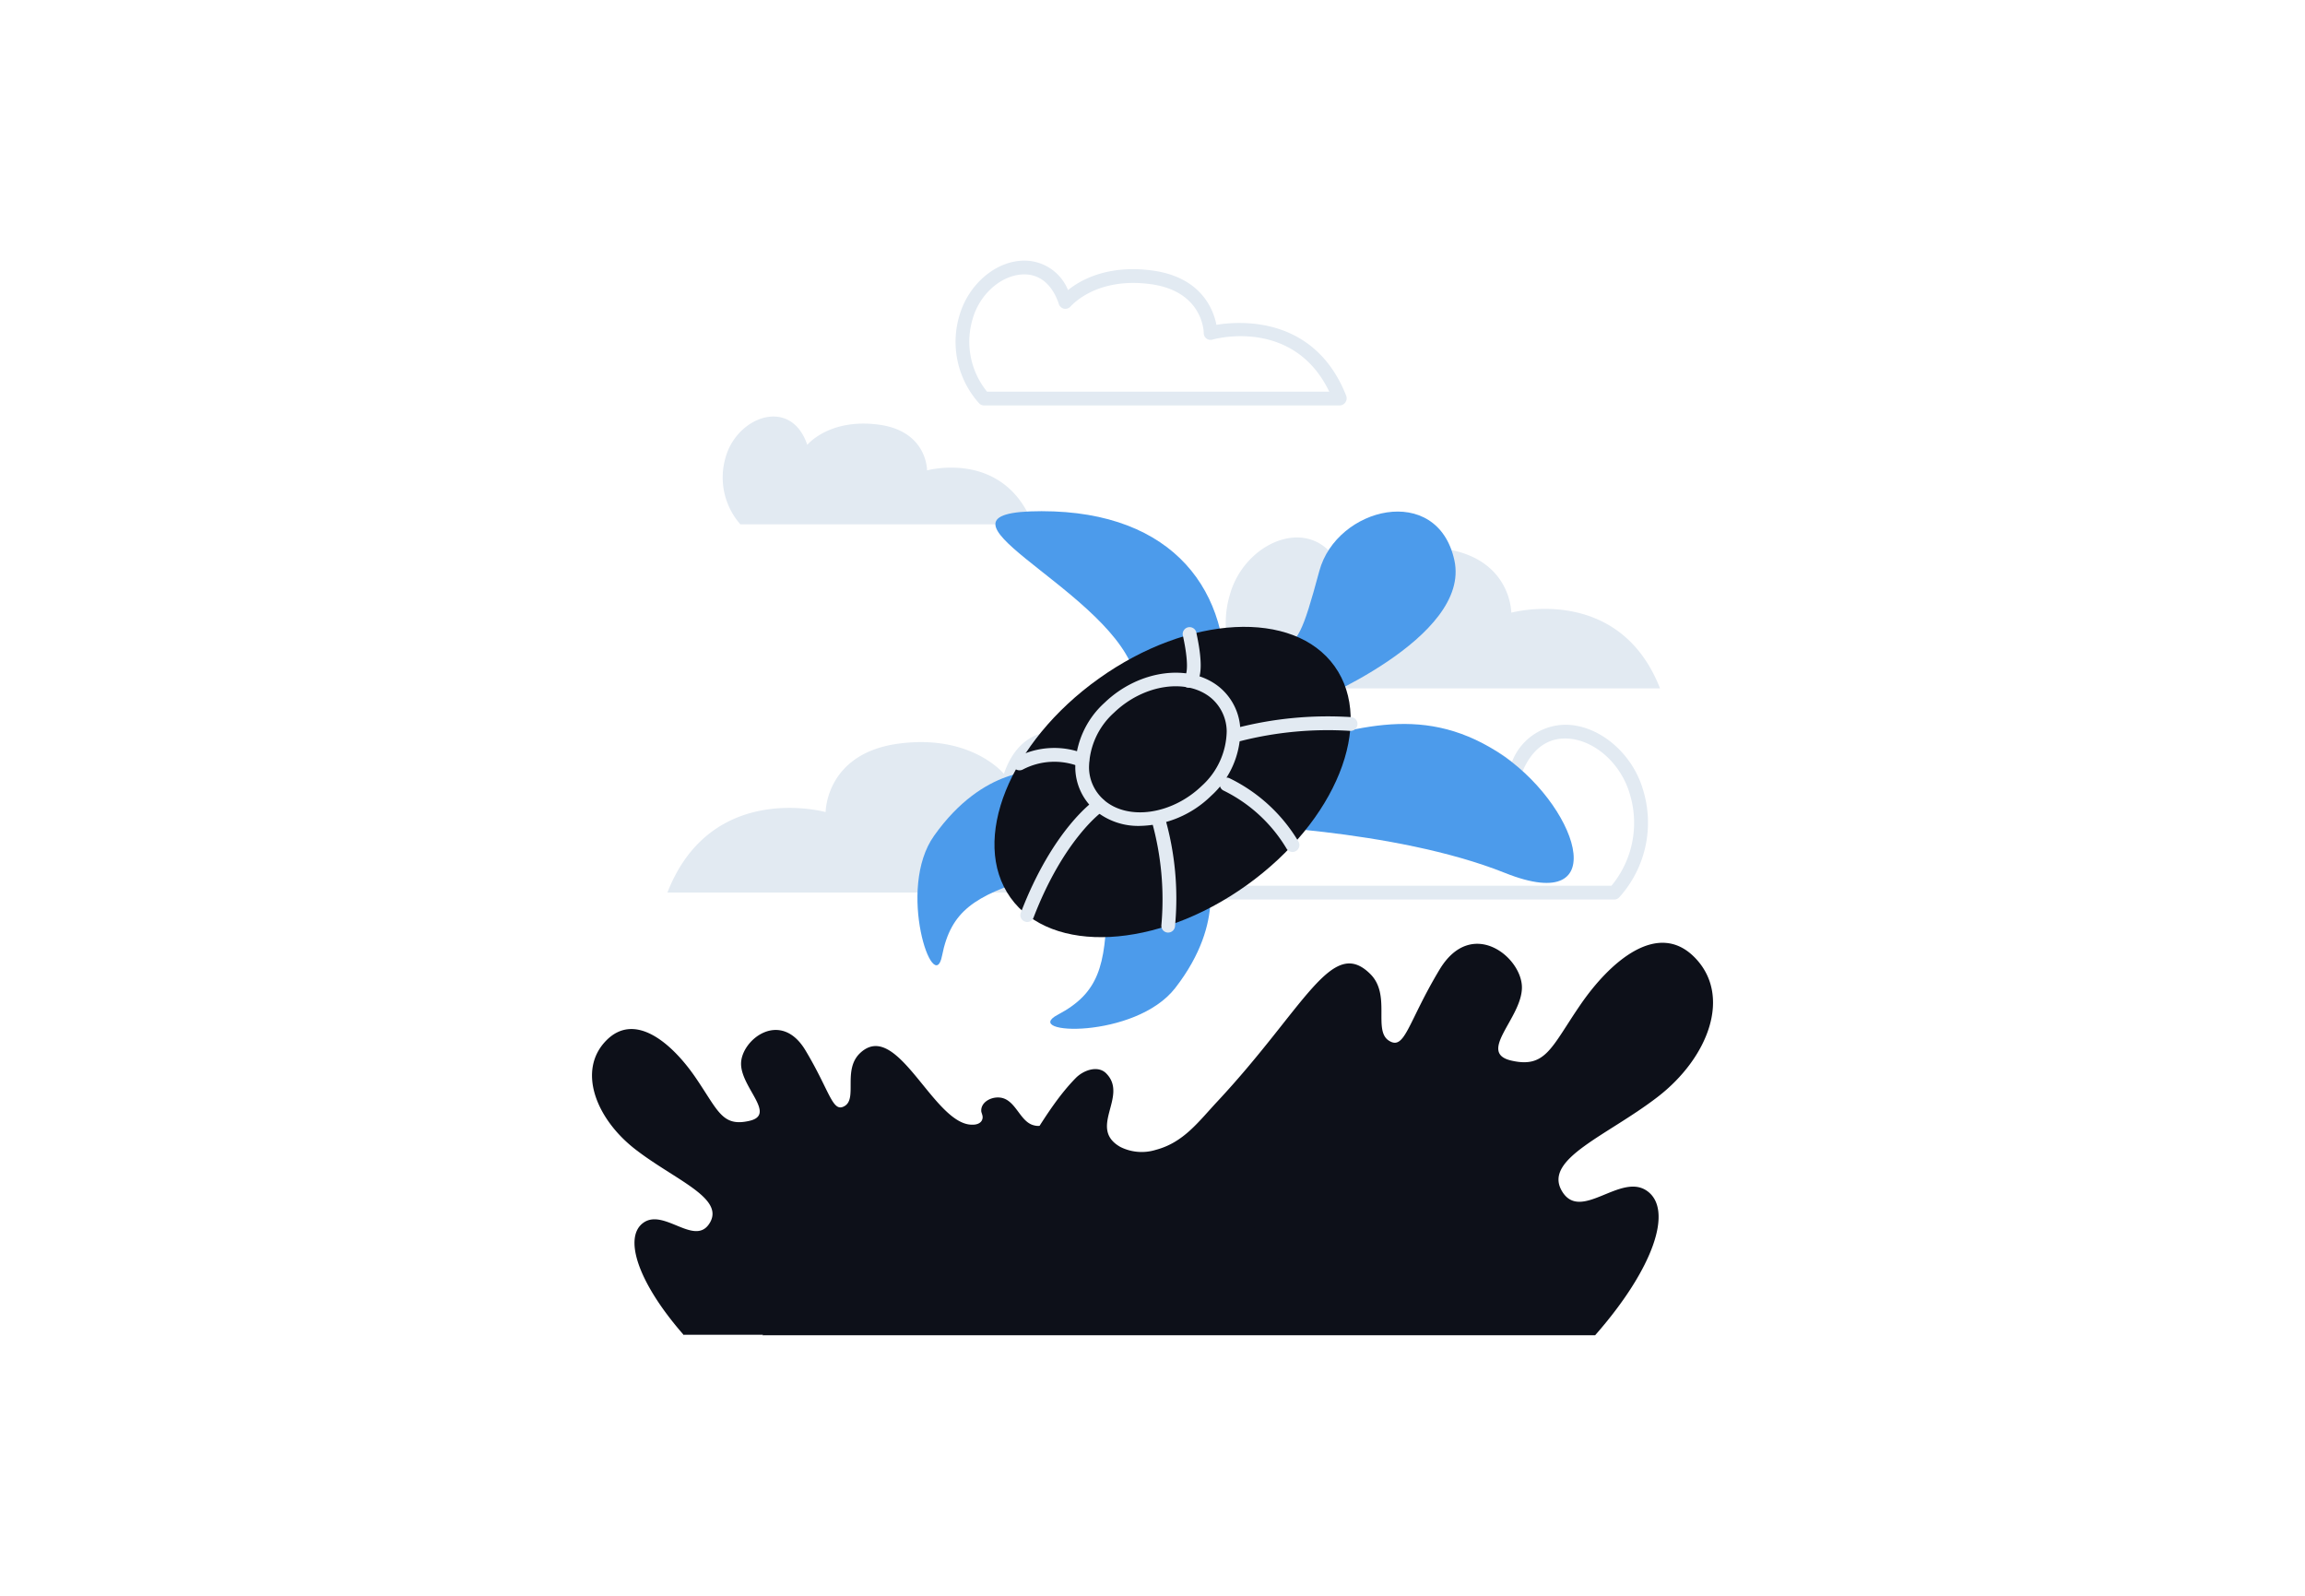 <svg id="Layer_1" data-name="Layer 1" xmlns="http://www.w3.org/2000/svg" viewBox="0 0 260 180"><title>Flat Web Illustrations Pack - Scene 13</title><path d="M187.25,77.65h-46.2a11.15,11.15,0,0,1-2.32-10.58c1.8-6.45,10.32-9.61,12.9-2,0,0,3.41-4.22,11.13-3.19s7.71,7.23,7.71,7.23S182.6,65.78,187.25,77.65Z" fill="#e2eaf2"/><path d="M75.28,100.68h49.28A11.89,11.89,0,0,0,127,89.39c-1.92-6.88-11-10.25-13.76-2.1,0,0-3.65-4.51-11.88-3.41s-8.23,7.72-8.23,7.72S80.23,88,75.28,100.68Z" fill="#e2eaf2"/><path d="M182.13,101.46H132.84a.77.77,0,0,1-.64-.34.74.74,0,0,1-.08-.72c4.38-11.21,14.84-10.28,17.94-9.73.36-2,1.92-6.63,8.8-7.55,6.33-.86,10.09,1.46,11.69,2.81a6.5,6.5,0,0,1,6-4.18h.18c3.76.1,7.47,3.29,8.63,7.43a12.56,12.56,0,0,1-2.68,12A.78.78,0,0,1,182.13,101.46ZM134,99.91h47.77a11.12,11.12,0,0,0,2.08-10.31c-1-3.51-4.07-6.22-7.19-6.3h-.13c-2.28,0-4,1.5-5,4.24a.77.77,0,0,1-1.34.24c-.14-.17-3.5-4.16-11.16-3.13-7.47,1-7.56,6.71-7.56,6.95a.79.79,0,0,1-.3.62.83.83,0,0,1-.68.13C150,92.22,138.92,89.31,134,99.91Z" fill="#e2eaf2"/><path d="M151.13,45.73H111a.75.75,0,0,1-.55-.23,10.37,10.37,0,0,1-2.22-9.94c1-3.43,4-6.08,7.17-6.16a5.31,5.31,0,0,1,5.07,3.32c1.4-1.13,4.47-2.88,9.49-2.21,5.53.74,6.91,4.39,7.25,6.13,2.73-.45,11.09-1,14.64,8a.8.8,0,0,1-.08.72A.77.77,0,0,1,151.13,45.73Zm-39.79-1.55h38.6c-4-8.3-12.79-6-13.18-5.87a.79.79,0,0,1-.68-.13.78.78,0,0,1-.3-.62c0-.19-.12-4.72-6-5.51-6.2-.83-8.93,2.46-9,2.49a.77.77,0,0,1-1.34-.24c-.74-2.21-2.15-3.39-4-3.35-2.48.06-4.93,2.22-5.72,5A8.93,8.93,0,0,0,111.34,44.18Z" fill="#e2eaf2"/><path d="M116.51,59.14h-33a8,8,0,0,1-1.66-7.56c1.29-4.61,7.37-6.86,9.21-1.4,0,0,2.44-3,8-2.29s5.51,5.17,5.51,5.17S113.2,50.66,116.51,59.14Z" fill="#e2eaf2"/><path d="M179.93,150.61c6.6-7.51,8.85-14.17,5.85-16.28s-7.51,3.61-9.61,0,5.1-6.2,10.81-10.6,8.4-11.4,4.2-15.71-9.61.5-12.91,5.31-3.9,7.2-7.8,6.3,1.2-4.8,1.2-8.25-5.7-8-9.3-2-3.9,9.16-5.71,8,.28-5.17-2.1-7.52c-4.35-4.32-7.35,3.78-17.25,14.39-2.14,2.29-3.8,4.62-6.94,5.45a5.37,5.37,0,0,1-4-.33c-3.7-2.11.9-5.67-1.54-8.24-.9-1-2.56-.47-3.48.46-3.53,3.6-5.65,8.61-8.92,12.49-7.23,8.58-9.63,6.87-7.23,2.07s-2.11-8-8.41,0S86,150.61,86,150.61h93.89Z" fill="#0d1019"/><path d="M77.15,150.61c-5.15-5.86-6.9-11.06-4.56-12.7s5.85,2.81,7.49,0-4-4.84-8.43-8.28-6.56-8.89-3.28-12.25,7.5.39,10.07,4.14,3,5.62,6.09,4.91-.94-3.74-.94-6.44,4.45-6.2,7.26-1.52,3.05,7.14,4.45,6.27-.21-4,1.64-5.88c4.24-4.2,8.41,8.24,12.83,8,.39,0,.84-.15,1-.52s0-.63-.08-.94c-.14-1.2,1.49-1.93,2.61-1.47,1.39.57,1.87,2.64,3.31,3,1.87.53,3.35-2.08,5.54-1.19a4.44,4.44,0,0,1,1.75,1.64,36,36,0,0,0,5.15,5.89c1.08,1,3,3.79,4.75,2.9.61-.31.73-1.13,1.19-1.64a2.13,2.13,0,0,1,2.42-.34,6.14,6.14,0,0,1,2,1.68,166.87,166.87,0,0,1,11.06,14.69H77.15Z" fill="#0d1019"/><path d="M144.26,73.8c2.27-1.8,2.61-2.19,4.56-9.4s13.3-10,15.23-1.21S147.58,79.4,147.58,79.4,139.15,77.4,144.26,73.8Z" fill="#4C9BEB"/><path d="M142.93,84.82c9.37-2.46,17.1-5.67,26,0s13.39,18.66.82,13.64S138.36,93,138.36,93Z" fill="#4C9BEB"/><path d="M138.16,78c.78-11.14-5.63-20.34-20.67-20.34s6.91,8.42,10.34,17.85S137.7,84.7,138.16,78Z" fill="#4C9BEB"/><path d="M124.84,102.14c-.12,6.83-.93,9.89-5.51,12.31-4.3,2.26,8.71,2.8,13.23-3,5.94-7.65,3.49-13.52,3.49-13.52Z" fill="#4C9BEB"/><path d="M116.47,99c-6.51,2.07-9.21,3.72-10.21,8.81-.93,4.76-5.18-7.54-.89-13.55C111,86.33,117.32,87,117.32,87Z" fill="#4C9BEB"/><ellipse cx="132.27" cy="88.21" rx="22.46" ry="14.33" transform="translate(-26.64 93.26) rotate(-35.52)" fill="#0d1019"/><path d="M128.54,93.16a7.6,7.6,0,0,1-5-1.73h0a6.5,6.5,0,0,1-2.25-4.84,10,10,0,0,1,3.31-7.33c3.9-3.75,9.76-4.5,13.07-1.65a6.51,6.51,0,0,1,2.24,4.84,10,10,0,0,1-3.3,7.32A11.83,11.83,0,0,1,128.54,93.16Zm-4-2.91c2.72,2.34,7.64,1.63,11-1.59a8.49,8.49,0,0,0,2.83-6.17,5,5,0,0,0-1.7-3.71c-2.72-2.33-7.65-1.62-11,1.6a8.47,8.47,0,0,0-2.83,6.17,4.89,4.89,0,0,0,1.71,3.7Z" fill="#e2eaf2"/><path d="M145.79,96.1a.78.78,0,0,1-.68-.4,17,17,0,0,0-7.06-6.51.77.77,0,1,1,.61-1.42,18.42,18.42,0,0,1,7.81,7.17.78.78,0,0,1-.3,1.06A.75.75,0,0,1,145.79,96.1Z" fill="#e2eaf2"/><path d="M131.77,105.19h-.05a.76.76,0,0,1-.72-.82,32.63,32.63,0,0,0-1.07-11.69.77.77,0,1,1,1.46-.51,33.05,33.05,0,0,1,1.15,12.3A.78.78,0,0,1,131.77,105.19Z" fill="#e2eaf2"/><path d="M115.87,104a.71.71,0,0,1-.28-.06.76.76,0,0,1-.44-1c3.62-9.42,8.22-12.61,8.42-12.74a.77.77,0,0,1,.87,1.28c-.07,0-4.43,3.12-7.85,12A.76.76,0,0,1,115.87,104Z" fill="#e2eaf2"/><path d="M139.68,83.63a.77.77,0,0,1-.2-1.52,41.16,41.16,0,0,1,12.94-1.22.77.77,0,0,1,.7.84.78.78,0,0,1-.84.71,40,40,0,0,0-12.39,1.16A.76.76,0,0,1,139.68,83.63Z" fill="#e2eaf2"/><path d="M134.11,77.57a.77.77,0,0,1-.36-1.46c.09-.21.38-1.17-.31-4.36a.78.78,0,1,1,1.52-.32c.63,2.93.64,4.78,0,5.63a1.12,1.12,0,0,1-.79.5ZM134,76Zm0,0Zm0,0Zm0,0Z" fill="#e2eaf2"/><path d="M115,86.89a.77.77,0,0,1-.39-1.44,9.11,9.11,0,0,1,7.77-.4.77.77,0,1,1-.61,1.42,7.67,7.67,0,0,0-6.38.32A.78.78,0,0,1,115,86.89Z" fill="#e2eaf2"/></svg>